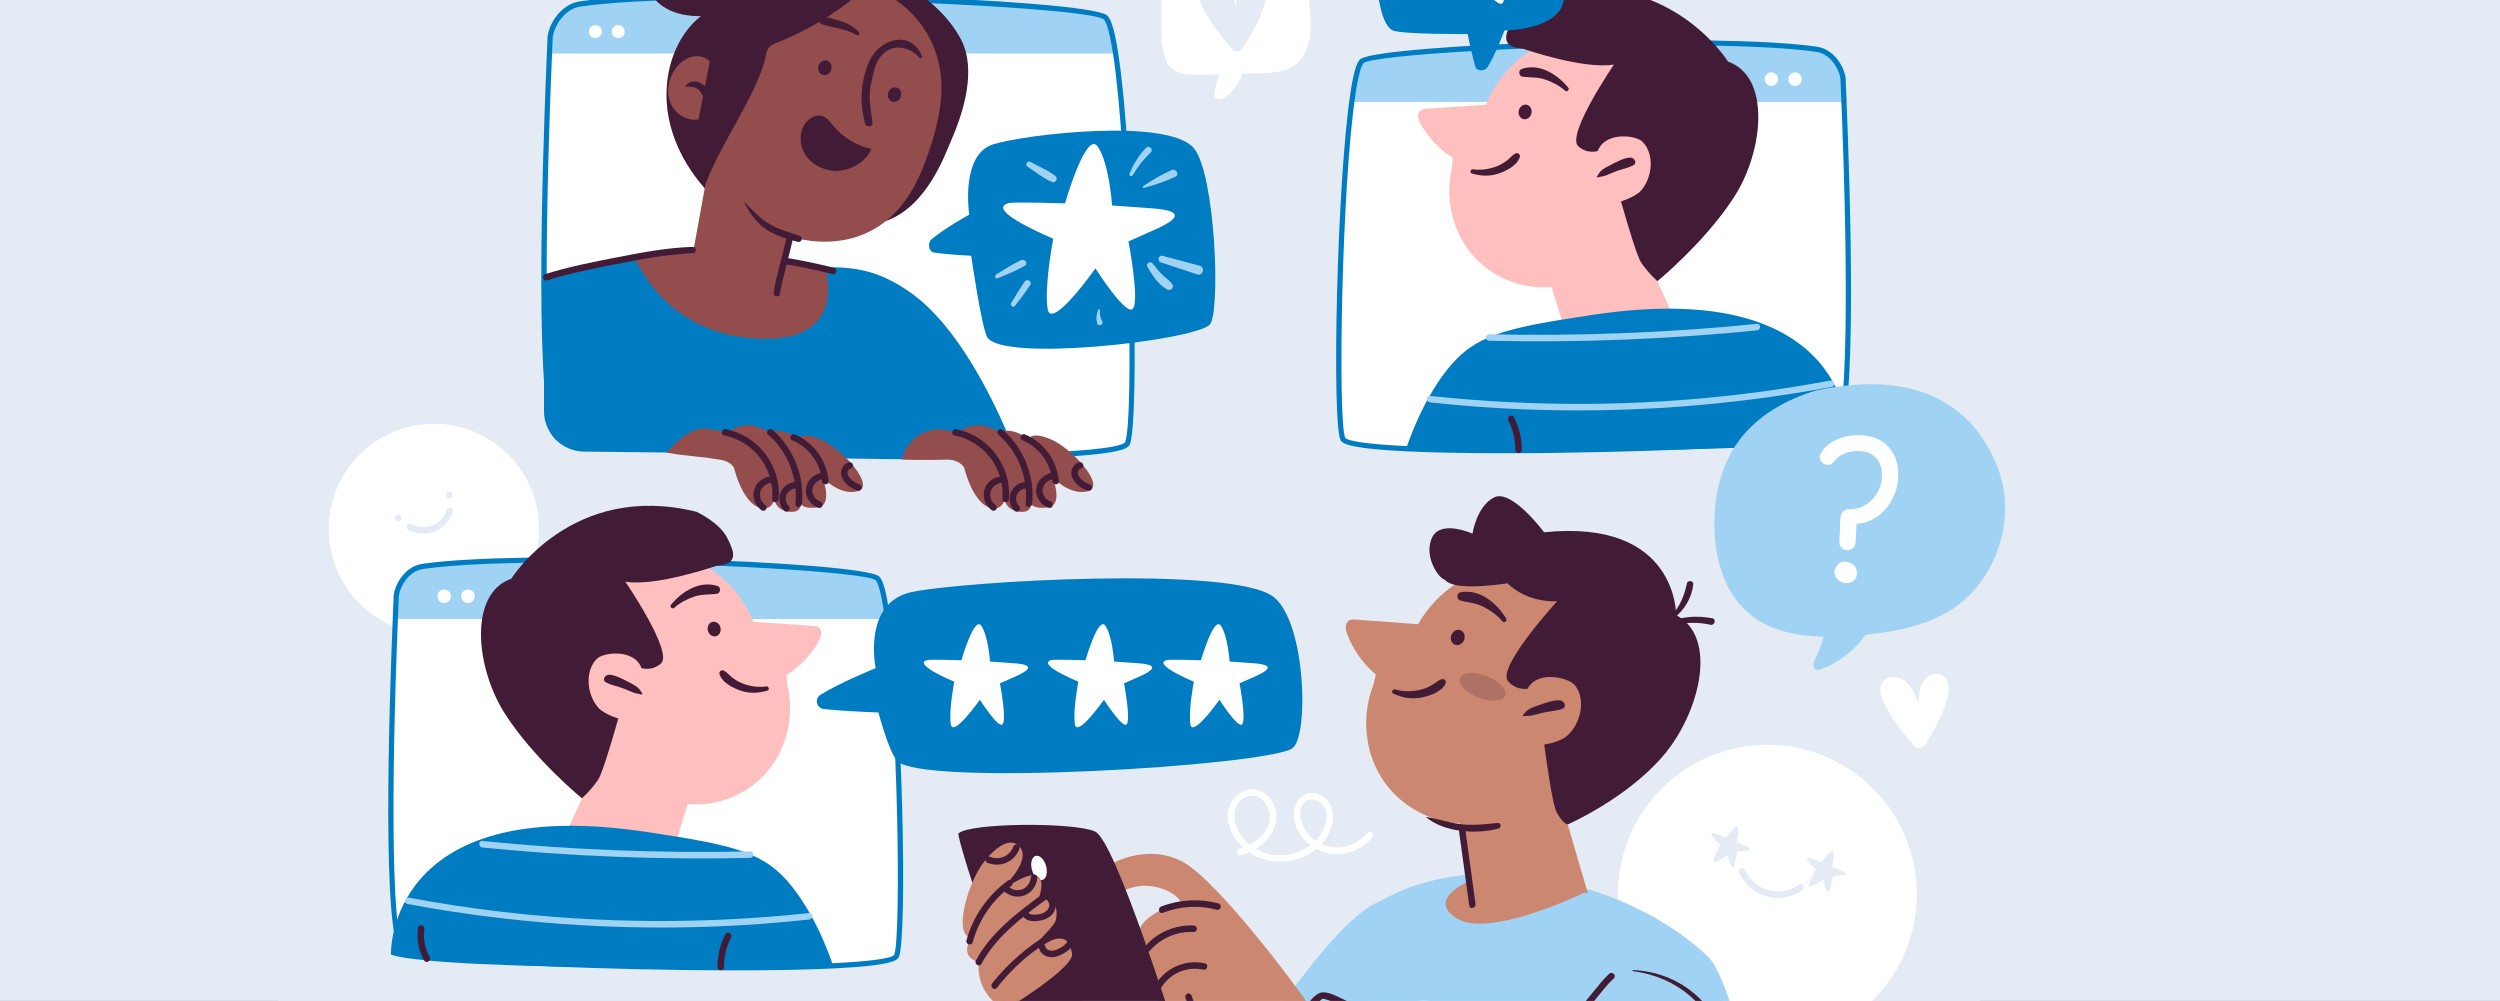 <svg width="532" height="213" viewBox="0 0 532 213" fill="none" xmlns="http://www.w3.org/2000/svg">
<rect x="0" y="0" width="532" height="213" fill="#333333" stroke="none"/>
<g clip-path="url(#clip0_5496_32563)">
<rect width="532" height="213" fill="#E4EBF4"/>
<path d="M425.464 74.632C408.382 36.388 375.391 6.721 337.47 -9.24C299.549 -25.201 257.069 -28.034 216.639 -21.134C178.612 -14.643 141.586 0.563 111.796 25.68C82.007 50.797 59.859 86.198 53.325 125.198C47.781 158.285 53.425 192.322 62.182 224.668C67.502 244.317 79.019 265.072 92.561 280.097C114.254 304.166 150.519 325.583 176.932 324.997L173.971 325.169C262.086 336.555 352.703 301.997 394.589 254.152C436.477 206.307 451.582 133.105 425.464 74.632Z" fill="#E4EBF4"/>
<path d="M398.586 212.797C411.009 200.374 411.009 180.232 398.586 167.809C386.163 155.387 366.022 155.387 353.599 167.809C341.176 180.232 341.176 200.374 353.599 212.797C366.022 225.219 386.163 225.219 398.586 212.797Z" fill="white"/>
<path d="M367.268 178.266C367.268 178.266 369.546 175.062 369.827 176.059C370.108 177.056 369.521 179.173 369.521 179.173L371.435 180.003C372.166 180.329 373.4 180.946 370.956 181.095L369.703 181.196C369.703 181.196 369.223 184.39 368.737 184.554C368.281 184.708 367.637 181.945 367.637 181.945C367.637 181.945 364.432 184.226 364.621 183.107C364.81 181.988 366.095 179.779 366.095 179.779C366.095 179.779 363.192 177.182 364.542 177.292C364.828 177.316 367.268 178.266 367.268 178.266Z" fill="#E4EBF4"/>
<path d="M387.586 183.493C387.586 183.493 389.863 180.289 390.144 181.286C390.425 182.283 389.838 184.4 389.838 184.4L391.752 185.23C392.483 185.556 393.718 186.173 391.273 186.322L390.02 186.423C390.02 186.423 389.54 189.617 389.054 189.781C388.599 189.935 387.953 187.172 387.953 187.172C387.953 187.172 384.749 189.453 384.938 188.334C385.127 187.215 386.412 185.006 386.412 185.006C386.412 185.006 383.508 182.409 384.858 182.519C385.145 182.543 387.586 183.493 387.586 183.493Z" fill="#E4EBF4"/>
<path d="M370.077 185.723C371.155 188.083 373.247 189.947 375.736 190.702C378.352 191.495 381.289 191.017 383.536 189.471C384.261 188.972 383.623 187.741 382.889 188.247C380.935 189.591 378.452 190.076 376.161 189.384C373.992 188.729 372.238 187.126 371.302 185.076C370.931 184.265 369.707 184.913 370.077 185.723Z" fill="#E4EBF4"/>
<path d="M92.334 134.959C104.697 134.959 114.719 124.937 114.719 112.574C114.719 100.211 104.697 90.189 92.334 90.189C79.971 90.189 69.949 100.211 69.949 112.574C69.949 124.937 79.971 134.959 92.334 134.959Z" fill="white"/>
<path d="M86.865 112.745C88.719 113.731 90.928 113.818 92.842 112.944C94.524 112.176 95.794 110.655 96.36 108.909C96.635 108.059 95.299 107.696 95.025 108.541C94.576 109.925 93.563 111.062 92.256 111.695C90.79 112.405 88.988 112.306 87.564 111.549C86.777 111.132 86.077 112.326 86.865 112.745Z" fill="#E4EBF4"/>
<path d="M84.684 110.945C84.709 110.945 84.733 110.945 84.757 110.945C84.852 110.949 84.941 110.929 85.023 110.885C85.109 110.857 85.183 110.809 85.246 110.742C85.314 110.679 85.362 110.605 85.389 110.519C85.433 110.437 85.453 110.348 85.45 110.252C85.442 110.191 85.433 110.129 85.424 110.068C85.391 109.951 85.332 109.849 85.246 109.763C85.2 109.727 85.153 109.691 85.106 109.655C84.999 109.592 84.882 109.561 84.757 109.56C84.734 109.56 84.71 109.56 84.686 109.56C84.591 109.556 84.501 109.576 84.418 109.62C84.332 109.648 84.258 109.696 84.195 109.763C84.127 109.826 84.081 109.9 84.052 109.986C84.01 110.068 83.99 110.157 83.993 110.253C84.001 110.314 84.008 110.376 84.017 110.437C84.05 110.554 84.109 110.656 84.195 110.743C84.243 110.779 84.288 110.815 84.335 110.851C84.444 110.913 84.559 110.944 84.684 110.945Z" fill="#E4EBF4"/>
<path d="M95.579 106.038C96.47 106.038 96.471 104.654 95.579 104.654C94.688 104.654 94.686 106.038 95.579 106.038Z" fill="#E4EBF4"/>
<path d="M382.263 61.628C391.859 52.033 391.859 36.475 382.263 26.88C372.668 17.285 357.11 17.285 347.515 26.88C337.919 36.475 337.919 52.033 347.515 61.628C357.11 71.224 372.668 71.224 382.263 61.628Z" fill="white"/>
<path d="M370.219 44.516C369.585 42.594 368.175 40.944 366.312 40.119C364.245 39.204 361.865 39.323 359.879 40.39C359.094 40.812 359.792 42.008 360.578 41.585C362.149 40.74 364.107 40.624 365.741 41.371C367.221 42.047 368.376 43.339 368.885 44.883C369.161 45.726 370.499 45.365 370.219 44.516Z" fill="#E4EBF4"/>
<path d="M360.351 36.959C360.369 36.978 360.388 36.997 360.406 37.016C360.469 37.083 360.543 37.131 360.629 37.159C360.712 37.202 360.8 37.222 360.896 37.219C360.991 37.223 361.08 37.203 361.163 37.159C361.249 37.131 361.323 37.083 361.386 37.016C361.422 36.969 361.458 36.923 361.494 36.876C361.557 36.768 361.588 36.652 361.588 36.527C361.58 36.466 361.571 36.404 361.563 36.343C361.53 36.226 361.471 36.124 361.385 36.038C361.367 36.019 361.348 36 361.33 35.981C361.267 35.914 361.193 35.866 361.107 35.838C361.025 35.795 360.936 35.775 360.84 35.778C360.745 35.774 360.656 35.794 360.573 35.838C360.487 35.866 360.413 35.914 360.35 35.981C360.314 36.028 360.278 36.074 360.242 36.121C360.179 36.229 360.148 36.345 360.148 36.47C360.156 36.531 360.164 36.593 360.173 36.654C360.206 36.771 360.266 36.873 360.351 36.959Z" fill="#E4EBF4"/>
<path d="M373.056 41.942C373.947 41.942 373.948 40.558 373.056 40.558C372.165 40.558 372.163 41.942 373.056 41.942Z" fill="#E4EBF4"/>
<path d="M371.88 39.62C373.291 39.675 374.702 39.729 376.113 39.784C376.475 39.798 376.822 39.456 376.805 39.092C376.788 38.705 376.501 38.415 376.113 38.4C374.702 38.345 373.291 38.291 371.88 38.236C371.518 38.222 371.172 38.564 371.188 38.928C371.205 39.315 371.492 39.605 371.88 39.62Z" fill="#E4EBF4"/>
<path d="M361.159 32.755C361.603 33.83 362.112 34.874 362.704 35.876C362.888 36.188 363.336 36.328 363.651 36.124C363.965 35.922 364.097 35.511 363.899 35.177C363.623 34.711 363.363 34.235 363.12 33.751C363.001 33.513 362.886 33.273 362.775 33.031C362.722 32.914 362.669 32.797 362.617 32.679C362.588 32.612 362.557 32.545 362.53 32.477C362.595 32.643 362.505 32.418 362.493 32.388C362.421 32.214 362.344 32.073 362.175 31.974C362.027 31.887 361.808 31.85 361.642 31.904C361.322 32.007 361.011 32.396 361.159 32.755Z" fill="#E4EBF4"/>
<path d="M81.566 245.134C79.877 244.947 79.342 242.753 80.781 241.844C85.103 239.113 93.523 235.695 93.523 235.695C93.278 234.466 90.889 220.625 101.655 218.167C112.421 215.709 144.492 212.48 153.499 220.007C160.909 226.2 161.542 252.366 157.629 254.891C151.453 258.877 103.4 263.23 98.396 257.012C96.429 254.568 94.183 245.94 94.183 245.94C94.183 245.94 86.366 245.666 81.566 245.134Z" fill="white"/>
<path d="M247.152 -1.271C247.386 -5.616 249.861 -8.965 255.448 -9.726C255.448 -9.726 261.875 -10.361 265.759 -10.466C269.643 -10.571 273.892 -9.6 276.269 -6.527C278.087 -4.177 278.475 -1.054 278.727 1.906C278.914 4.106 279.059 6.341 278.624 8.506C278.188 10.671 277.101 12.788 275.272 14.025C273.246 15.394 270.652 15.506 268.207 15.571C266.89 15.606 265.573 15.641 264.256 15.677C263.932 18.071 260.047 22.441 258.583 20.791C258.029 20.167 259.1 17 259.512 15.803C258.18 15.839 256.849 15.874 255.517 15.91C253.187 15.972 250.558 15.918 248.952 14.228C247.836 13.054 247.453 10.403 247.167 8.809L247.152 -1.271Z" fill="white"/>
<path d="M269.558 -2.078C269.449 -3.547 268.494 -5.067 266.636 -4.878C265.783 -4.791 265.003 -4.334 264.455 -3.675C263.276 -2.257 263.159 -0.367 263.073 1.423C262.652 0.231 262.223 -0.977 261.511 -2.021C260.62 -3.329 259.214 -4.381 257.546 -4.253C256.776 -4.194 256.035 -3.842 255.555 -3.237C254.493 -1.899 255.101 -0.155 255.79 1.279C257.348 4.523 259.807 7.712 262.241 10.517C262.815 11.179 263.865 11.114 264.35 10.383C266.167 7.644 268.218 3.958 269.108 0.842C269.378 -0.11 269.631 -1.09 269.558 -2.078Z" fill="#E4EBF4"/>
<path d="M414.7 146.226C414.591 144.757 413.636 143.237 411.778 143.426C410.925 143.513 410.145 143.97 409.597 144.629C408.418 146.047 408.301 147.937 408.214 149.727C407.793 148.535 407.364 147.327 406.652 146.283C405.761 144.975 404.355 143.923 402.687 144.051C401.917 144.11 401.176 144.462 400.696 145.067C399.634 146.405 400.242 148.149 400.931 149.583C402.489 152.828 404.948 156.015 407.382 158.821C407.956 159.483 409.006 159.418 409.491 158.687C411.308 155.948 413.359 152.262 414.249 149.146C414.52 148.193 414.774 147.213 414.7 146.226Z" fill="white"/>
<path d="M239.906 94.38C237.468 99.707 124.164 96.471 118.711 93.193C113.857 90.272 116.326 25.498 116.925 11.398C116.999 9.664 117.041 8.698 117.041 8.698C116.904 6.04 119.405 1.417 123.524 0.828C147.753 -2.671 231.008 0.418 235.189 3.675C236.009 4.316 236.755 7.121 237.406 11.397C240.704 32.642 241.944 89.946 239.906 94.38Z" fill="white"/>
<path d="M237.406 11.398H116.926C117 9.664 117.042 8.698 117.042 8.698C116.905 6.04 119.406 1.417 123.525 0.828C147.754 -2.671 231.009 0.418 235.19 3.675C236.009 4.316 236.755 7.121 237.406 11.398Z" fill="#A0D2F4"/>
<path d="M115.762 59.25C116.381 58.53 137.606 50.943 155.365 55.208C173.793 59.634 180.481 52.791 193.939 62.391C207.397 71.992 216.31 97.102 216.31 97.102L140.128 96.275L124.288 96.103C119.565 96.052 115.763 92.208 115.763 87.485L115.762 59.25Z" fill="#007CC3"/>
<path d="M132.947 6.727C132.947 7.493 132.326 8.115 131.559 8.115C130.793 8.115 130.172 7.494 130.172 6.727C130.172 5.961 130.793 5.339 131.559 5.339C132.326 5.34 132.947 5.961 132.947 6.727Z" fill="white"/>
<path d="M126.689 8.115C127.455 8.115 128.077 7.494 128.077 6.727C128.077 5.961 127.455 5.339 126.689 5.339C125.922 5.339 125.301 5.961 125.301 6.727C125.301 7.494 125.922 8.115 126.689 8.115Z" fill="white"/>
<path d="M200.353 97.764C192.211 97.764 183.64 97.651 175.493 97.464C149.273 96.864 121.252 95.367 118.425 93.668C113.542 90.73 115.362 35.139 116.371 11.375L116.487 8.674C116.336 5.781 119.034 0.911 123.444 0.28C147.899 -3.25 231.029 -0.264 235.528 3.238C236.11 3.694 236.994 5.026 237.952 11.314C241.3 32.877 242.534 89.985 240.408 94.611C240.197 95.071 239.655 95.415 238.65 95.726C233.81 97.225 218.099 97.764 200.353 97.764ZM159.091 -0.2C144.522 -0.2 131.394 0.25 123.602 1.375C119.671 1.937 117.477 6.417 117.594 8.668L117.478 11.42C115.822 50.435 115.649 90.703 118.997 92.717C124.056 95.758 223.08 98.667 237.888 94.79C239.201 94.446 239.392 94.166 239.404 94.146C241.43 89.731 240.082 32.237 236.859 11.481C235.954 5.54 235.151 4.347 234.848 4.11C232.264 2.1 192.007 -0.2 159.091 -0.2Z" fill="#007CC3"/>
<path d="M174.755 93.545C170.39 91.657 169.909 93.427 169.909 93.427C165.889 90.595 163.782 92.011 163.782 92.011C158.473 88.589 154.996 92.011 154.996 92.011L150.332 91.185C146.573 91.053 143.828 94.209 141.793 96.292C145.841 97.101 148.533 97.022 152.609 97.741C155.558 97.977 156.204 99.585 156.204 99.585C156.204 99.585 158.21 108.157 162.602 108.174C163.899 108.179 164.513 107.274 164.812 106.184C164.958 107.22 165.523 108.281 167.105 108.715C170.62 109.678 170.427 107.102 170.427 107.102C170.427 107.102 170.57 108.405 173.985 107.979C177.4 107.554 174.989 101.567 174.989 101.567C174.989 101.567 178.646 105.578 182.54 104.517C186.435 103.456 179.12 95.433 174.755 93.545Z" fill="#944D4D"/>
<path d="M204.566 8.515C202.03 3.544 194.902 -4.341 185.904 -3.998C185.621 -3.987 185.357 -3.925 185.102 -3.847C184.185 -5.848 177.457 -6.841 175.009 -6.723C171.33 -6.545 165.49 -5.919 162.05 -4.603C156.586 -2.511 152.937 0.165 148.5 3.979C141.311 10.158 137.482 25.769 149.961 40.08L188.542 47.018C197.224 43.945 201.026 33.077 202.435 29.841C205.22 23.448 207.735 14.725 204.566 8.515ZM183.279 -3.305C183.016 -3.294 182.751 -3.339 182.475 -3.483C182.019 -3.722 182.561 -3.506 183.279 -3.305Z" fill="#421B36"/>
<path d="M165.078 -0.286C179.046 -9.76 198.504 -0.649 200.221 16.141C200.764 21.451 199.522 27.772 196.408 35.674C187.722 57.721 167.732 50.197 167.732 50.197L165.027 68.093L146.613 58.501L151.332 32.543C151.332 32.543 154.86 15.048 160.126 5.084C161.296 2.867 163.033 1.102 165.078 -0.286Z" fill="#944D4D"/>
<path d="M191.704 20.6C191.418 21.42 190.587 21.876 189.848 21.619C189.109 21.362 188.741 20.488 189.027 19.668C189.313 18.848 190.143 18.392 190.883 18.649C191.622 18.906 191.99 19.779 191.704 20.6Z" fill="#421B36"/>
<path d="M176.864 14.891C176.578 15.711 175.747 16.167 175.008 15.91C174.269 15.653 173.901 14.779 174.187 13.959C174.473 13.139 175.303 12.683 176.043 12.94C176.782 13.197 177.15 14.071 176.864 14.891Z" fill="#421B36"/>
<path d="M158.353 43.165C159.49 45.068 160.639 46.997 162.423 48.373C164.511 49.983 167.273 50.845 169.792 51.468C170.641 51.678 170.971 50.442 170.151 50.167C167.749 49.359 165.273 48.734 163.143 47.305C161.406 46.14 159.965 44.518 158.452 43.09C158.401 43.042 158.316 43.103 158.353 43.165Z" fill="#421B36"/>
<path d="M151.052 13.051C150.014 11.987 148.328 11.715 146.91 12.161C145.492 12.606 144.332 13.676 143.521 14.921C142.172 16.991 141.719 19.721 142.697 21.99C143.674 24.26 146.218 25.861 148.648 25.412" fill="#944D4D"/>
<path d="M146.042 18.5C146.585 18.349 147.625 18.531 148.118 18.74C148.814 19.035 149.113 19.576 149.44 20.214C149.819 20.955 150.872 20.417 150.721 19.674C150.517 18.667 149.632 17.818 148.685 17.489C148.2 17.321 147.643 17.264 147.139 17.385C146.528 17.532 146.334 17.873 145.917 18.283C145.823 18.374 145.917 18.534 146.042 18.5Z" fill="#421B36"/>
<path d="M196.193 11.904C193.691 6.121 186.983 8.338 184.94 13.135C183.122 17.404 182.873 21.87 184.094 26.344C184.324 27.187 185.793 27.054 185.675 26.13C185.284 23.075 184.659 20.405 185.444 17.407C185.855 15.837 186.039 14.241 186.881 12.8C188.98 9.21 193.048 9.412 195.688 12.293C195.955 12.585 196.328 12.215 196.193 11.904Z" fill="#421B36"/>
<path d="M150.045 39.618C152.222 32.314 161.491 19.55 162.91 12.062C163.044 11.355 163.2 10.614 163.673 10.072C164.116 9.564 164.773 9.307 165.399 9.058C172.7 6.154 179.454 1.883 185.209 -3.467C181.073 -4.143 176.838 -4.442 172.692 -3.83C168.546 -3.218 164.477 -1.654 161.295 1.075C156.001 5.615 153.776 12.686 151.793 19.373C149.1 28.454 150.943 28.852 149.886 35.462C149.707 36.586 150.503 38.074 150.045 39.618Z" fill="#421B36"/>
<path d="M177.436 26.887C176.695 26.002 175.974 24.964 174.86 24.662C173.68 24.342 172.415 24.993 171.621 25.922C170.042 27.77 169.989 30.654 171.24 32.738C172.492 34.821 174.86 36.098 177.278 36.34C180.409 36.654 184.337 34.629 185.414 31.672C182.322 31.024 179.464 29.309 177.436 26.887Z" fill="#421B36"/>
<path d="M182.73 6.77C181.521 5.525 180.02 4.825 178.374 4.325C177.347 4.013 175.877 3.48 174.808 3.845C174.176 4.06 174.18 4.909 174.808 5.127C177.267 5.977 179.929 6.014 182.214 7.439C182.63 7.698 183.063 7.113 182.73 6.77Z" fill="#421B36"/>
<path d="M167.14 -12.204C166.064 -14.983 163.921 -17.262 161.421 -18.884C158.939 -20.495 156.011 -21.521 153.056 -21.399C150.1 -21.277 147.137 -19.912 145.424 -17.498C143.712 -15.085 143.457 -11.615 145.106 -9.159C143.137 -10.739 139.897 -9.963 138.5 -7.861C137.103 -5.758 137.426 -2.807 138.886 -0.747C140.346 1.313 142.751 2.553 145.22 3.076C147.69 3.599 150.247 3.476 152.764 3.277L166.528 -3.608C168.12 -6.127 168.216 -9.426 167.14 -12.204Z" fill="#421B36"/>
<path d="M175.526 56.83C175.526 56.83 181.148 73.106 160.968 72.05C140.788 70.995 134.746 54.076 134.746 54.076C134.746 54.076 157.757 52.759 175.526 56.83Z" fill="#944D4D"/>
<path d="M177.491 56.996C174.167 56.15 170.81 55.443 167.427 54.878C166.556 54.732 166.181 56.066 167.059 56.213C170.442 56.778 173.799 57.485 177.123 58.331C177.987 58.55 178.355 57.216 177.491 56.996Z" fill="#421B36"/>
<path d="M167.357 50.633C166.509 54.502 165.287 58.297 164.625 62.207C164.478 63.078 165.811 63.453 165.96 62.575C166.622 58.666 167.844 54.871 168.692 51.001C168.882 50.133 167.548 49.762 167.357 50.633Z" fill="#421B36"/>
<path d="M116.424 59.662C121.219 58.15 126.21 57.158 131.139 56.196C136.475 55.155 141.942 54.072 147.392 53.926C148.281 53.902 148.285 52.518 147.392 52.542C141.945 52.688 136.473 53.758 131.138 54.79C126.087 55.767 120.969 56.778 116.056 58.327C115.209 58.594 115.571 59.931 116.424 59.662Z" fill="#421B36"/>
<path d="M154.128 92.666C160.468 93.941 164.836 99.743 164.324 106.192C164.253 107.08 165.639 107.076 165.709 106.192C166.267 99.172 161.396 92.719 154.496 91.331C153.626 91.156 153.254 92.49 154.128 92.666Z" fill="#421B36"/>
<path d="M163.429 92.457C167.629 96.107 169.82 101.662 169.26 107.197C169.17 108.083 170.555 108.076 170.644 107.197C171.237 101.338 168.851 95.34 164.408 91.479C163.739 90.896 162.755 91.871 163.429 92.457Z" fill="#421B36"/>
<path d="M168.691 93.754C172.149 95.18 174.655 98.677 174.936 102.398C175.003 103.281 176.388 103.288 176.32 102.398C175.989 98.001 173.128 94.097 169.059 92.419C168.711 92.275 168.302 92.575 168.208 92.903C168.093 93.298 168.347 93.612 168.691 93.754Z" fill="#421B36"/>
<path d="M164.058 101.374C162.419 101.509 160.943 102.631 160.481 104.233C160.01 105.866 160.724 107.635 162.086 108.599C162.391 108.815 162.856 108.654 163.033 108.351C163.236 108.004 163.091 107.621 162.785 107.404C161.915 106.788 161.532 105.586 161.816 104.601C161.96 104.102 162.268 103.67 162.685 103.327C163.061 103.018 163.603 102.796 164.058 102.759C164.431 102.728 164.75 102.463 164.75 102.067C164.75 101.715 164.433 101.343 164.058 101.374Z" fill="#421B36"/>
<path d="M169.561 102.554C168.154 102.51 166.73 103.359 166.159 104.658C165.564 106.012 165.848 107.625 166.879 108.691C167.139 108.96 167.597 108.952 167.858 108.691C168.127 108.422 168.119 107.982 167.858 107.712C167.671 107.518 167.598 107.418 167.461 107.15C167.452 107.132 167.373 106.953 167.412 107.051C167.389 106.995 167.37 106.938 167.351 106.88C167.31 106.753 167.281 106.624 167.253 106.493C167.249 106.469 167.245 106.445 167.241 106.421C167.247 106.473 167.248 106.475 167.242 106.425C167.236 106.365 167.231 106.305 167.229 106.244C167.224 106.111 167.228 105.979 167.239 105.846C167.244 105.797 167.243 105.798 167.236 105.851C167.24 105.827 167.244 105.803 167.248 105.78C167.262 105.709 167.277 105.638 167.295 105.568C167.31 105.51 167.328 105.452 167.347 105.395C167.358 105.361 167.37 105.326 167.383 105.293C167.363 105.335 167.363 105.334 167.384 105.291C167.487 105.061 167.617 104.867 167.732 104.738C167.821 104.639 167.916 104.546 168.017 104.46C168.101 104.388 168.124 104.372 168.257 104.29C168.516 104.129 168.62 104.086 168.886 104.012C168.944 103.996 169.003 103.982 169.062 103.97C169.097 103.963 169.224 103.941 169.128 103.954C169.272 103.935 169.418 103.934 169.562 103.939C169.936 103.951 170.254 103.612 170.254 103.247C170.254 102.861 169.937 102.566 169.561 102.554Z" fill="#421B36"/>
<path d="M175.058 100.62C173.24 100.777 171.716 102.193 171.503 104.02C171.296 105.792 172.522 107.516 174.188 108.052C175.038 108.325 175.402 106.989 174.556 106.717C173.488 106.373 172.745 105.215 172.877 104.106C173.001 103.06 174.009 102.095 175.058 102.004C175.43 101.972 175.75 101.709 175.75 101.312C175.75 100.962 175.432 100.587 175.058 100.62Z" fill="#421B36"/>
<path d="M180.645 98.376C179.997 98.511 179.467 99.005 179.205 99.601C178.9 100.292 178.919 101.025 179.215 101.717C179.788 103.06 181.177 103.954 182.511 104.414C182.864 104.536 183.268 104.275 183.362 103.931C183.467 103.551 183.233 103.202 182.879 103.079C182.414 102.919 181.939 102.664 181.495 102.349C181.134 102.092 180.77 101.715 180.557 101.328C180.528 101.275 180.5 101.222 180.475 101.167C180.513 101.248 180.46 101.127 180.45 101.099C180.43 101.042 180.413 100.985 180.398 100.927C180.398 100.927 180.352 100.709 180.369 100.826C180.354 100.721 180.359 100.615 180.363 100.509C180.369 100.335 180.325 100.608 180.375 100.44C180.39 100.389 180.4 100.336 180.416 100.286C180.43 100.24 180.466 100.152 180.425 100.243C180.451 100.185 180.481 100.128 180.513 100.074C180.534 100.038 180.558 100.003 180.581 99.968C180.508 100.078 180.616 99.931 180.63 99.915C180.641 99.903 180.762 99.791 180.697 99.846C180.633 99.9 180.761 99.804 180.777 99.794C180.802 99.779 180.962 99.718 180.833 99.76C180.893 99.741 180.952 99.725 181.014 99.712C181.38 99.636 181.592 99.205 181.498 98.86C181.392 98.479 181.012 98.299 180.645 98.376Z" fill="#421B36"/>
<path d="M223.752 93.545C219.387 91.657 218.906 93.427 218.906 93.427C214.886 90.595 212.779 92.011 212.779 92.011C207.47 88.589 203.994 92.011 203.994 92.011L201.383 91.549C200.251 91.349 199.081 91.31 197.963 91.577C194.078 92.504 192.213 95.929 191.949 97.77C192.136 97.806 197.813 97.994 201.608 97.742C204.557 97.978 205.203 99.586 205.203 99.586C205.203 99.586 207.209 108.158 211.601 108.175C212.898 108.18 213.512 107.275 213.811 106.185C213.957 107.221 214.522 108.282 216.104 108.716C219.618 109.679 219.426 107.103 219.426 107.103C219.426 107.103 219.569 108.406 222.985 107.98C226.4 107.555 223.989 101.568 223.989 101.568C223.989 101.568 227.646 105.579 231.54 104.518C235.433 103.456 228.118 95.433 223.752 93.545Z" fill="#944D4D"/>
<path d="M203.128 92.666C209.468 93.941 213.836 99.743 213.324 106.192C213.253 107.08 214.639 107.076 214.709 106.192C215.267 99.172 210.396 92.719 203.496 91.331C202.626 91.156 202.254 92.49 203.128 92.666Z" fill="#421B36"/>
<path d="M212.429 92.457C216.629 96.107 218.82 101.662 218.26 107.197C218.17 108.083 219.555 108.076 219.644 107.197C220.237 101.338 217.851 95.34 213.408 91.479C212.738 90.896 211.755 91.871 212.429 92.457Z" fill="#421B36"/>
<path d="M217.687 93.754C221.145 95.18 223.651 98.677 223.932 102.398C223.999 103.281 225.383 103.288 225.316 102.398C224.985 98.001 222.124 94.097 218.055 92.419C217.707 92.275 217.298 92.575 217.203 92.903C217.09 93.298 217.343 93.612 217.687 93.754Z" fill="#421B36"/>
<path d="M213.058 101.374C211.419 101.509 209.943 102.631 209.481 104.233C209.009 105.866 209.723 107.635 211.086 108.599C211.391 108.815 211.856 108.654 212.033 108.351C212.236 108.004 212.091 107.621 211.785 107.404C210.915 106.788 210.532 105.586 210.816 104.601C210.96 104.102 211.268 103.67 211.685 103.327C212.061 103.018 212.603 102.796 213.058 102.759C213.431 102.728 213.75 102.463 213.75 102.067C213.75 101.715 213.433 101.343 213.058 101.374Z" fill="#421B36"/>
<path d="M218.561 102.554C217.154 102.51 215.73 103.359 215.159 104.658C214.564 106.012 214.848 107.625 215.879 108.691C216.139 108.96 216.597 108.952 216.858 108.691C217.127 108.422 217.119 107.982 216.858 107.712C216.67 107.518 216.598 107.418 216.461 107.15C216.452 107.132 216.373 106.953 216.412 107.051C216.389 106.995 216.37 106.938 216.351 106.88C216.31 106.753 216.28 106.624 216.253 106.493C216.249 106.469 216.245 106.445 216.241 106.421C216.247 106.473 216.248 106.475 216.242 106.425C216.236 106.365 216.231 106.305 216.229 106.244C216.224 106.111 216.228 105.979 216.239 105.846C216.244 105.797 216.243 105.798 216.236 105.851C216.24 105.827 216.244 105.803 216.248 105.78C216.262 105.709 216.276 105.638 216.295 105.568C216.31 105.51 216.328 105.452 216.347 105.395C216.358 105.361 216.37 105.326 216.383 105.293C216.363 105.335 216.363 105.334 216.383 105.291C216.486 105.061 216.616 104.867 216.731 104.738C216.82 104.639 216.915 104.546 217.016 104.46C217.1 104.388 217.123 104.372 217.256 104.29C217.515 104.129 217.619 104.086 217.885 104.012C217.943 103.996 218.002 103.982 218.061 103.97C218.096 103.963 218.223 103.941 218.127 103.954C218.271 103.935 218.416 103.934 218.561 103.939C218.935 103.951 219.253 103.612 219.253 103.247C219.253 102.861 218.936 102.566 218.561 102.554Z" fill="#421B36"/>
<path d="M224.058 100.62C222.24 100.777 220.716 102.193 220.503 104.02C220.296 105.792 221.522 107.516 223.189 108.052C224.039 108.325 224.403 106.989 223.557 106.717C222.489 106.373 221.746 105.215 221.878 104.106C222.002 103.06 223.01 102.095 224.059 102.004C224.431 101.972 224.751 101.709 224.751 101.312C224.75 100.962 224.432 100.587 224.058 100.62Z" fill="#421B36"/>
<path d="M229.645 98.376C228.997 98.511 228.467 99.005 228.205 99.601C227.9 100.292 227.919 101.025 228.215 101.717C228.788 103.06 230.177 103.954 231.511 104.414C231.864 104.536 232.268 104.275 232.363 103.931C232.467 103.551 232.234 103.202 231.88 103.079C231.415 102.919 230.94 102.664 230.496 102.349C230.135 102.092 229.771 101.715 229.558 101.328C229.529 101.275 229.501 101.222 229.476 101.167C229.514 101.248 229.461 101.127 229.451 101.099C229.431 101.042 229.413 100.985 229.399 100.927C229.399 100.927 229.353 100.709 229.37 100.826C229.355 100.721 229.361 100.615 229.364 100.509C229.37 100.335 229.326 100.608 229.376 100.44C229.391 100.389 229.401 100.336 229.417 100.286C229.431 100.24 229.467 100.152 229.426 100.243C229.452 100.185 229.481 100.128 229.514 100.074C229.535 100.038 229.559 100.003 229.582 99.968C229.509 100.078 229.617 99.931 229.631 99.915C229.642 99.903 229.763 99.791 229.698 99.846C229.634 99.9 229.762 99.804 229.778 99.794C229.803 99.779 229.964 99.718 229.834 99.76C229.894 99.741 229.953 99.725 230.015 99.712C230.381 99.636 230.593 99.205 230.498 98.86C230.392 98.479 230.013 98.299 229.645 98.376Z" fill="#421B36"/>
<path d="M190.772 203.431C188.66 208.151 90.47 205.284 85.744 202.379C81.538 199.791 83.677 142.396 84.196 129.902C84.26 128.366 84.296 127.509 84.296 127.509C84.177 125.154 86.345 121.057 89.914 120.536C110.911 117.436 183.06 120.173 186.684 123.059C187.394 123.627 188.041 126.113 188.605 129.902C191.464 148.727 192.538 199.502 190.772 203.431Z" fill="white"/>
<path d="M188.608 131.735H84.199C84.263 129.937 84.299 128.934 84.299 128.934C84.18 126.176 86.348 121.381 89.917 120.771C110.914 117.142 183.063 120.346 186.687 123.725C187.397 124.389 188.043 127.299 188.608 131.735Z" fill="#A0D2F4"/>
<path d="M99.58 128.329C100.374 128.329 101.019 127.685 101.019 126.89C101.019 126.095 100.374 125.451 99.58 125.451C98.785 125.451 98.141 126.095 98.141 126.89C98.141 127.685 98.785 128.329 99.58 128.329Z" fill="white"/>
<path d="M94.525 128.329C95.32 128.329 95.964 127.685 95.964 126.89C95.964 126.095 95.32 125.451 94.525 125.451C93.73 125.451 93.086 126.095 93.086 126.89C93.086 127.685 93.73 128.329 94.525 128.329Z" fill="white"/>
<path d="M156.494 206.492C149.4 206.492 141.934 206.39 134.842 206.224C112.159 205.691 87.911 204.361 85.454 202.851C81.192 200.229 82.767 150.946 83.643 129.879L83.743 127.487C83.611 124.906 85.973 120.553 89.834 119.989C111.035 116.856 183.123 119.516 187.029 122.626C187.542 123.037 188.319 124.228 189.153 129.82C192.055 148.931 193.122 199.555 191.278 203.658C191.083 204.093 190.582 204.414 189.654 204.701C185.389 206.018 171.813 206.492 156.494 206.492ZM120.814 119.687C108.163 119.687 96.76 120.086 89.996 121.085C86.629 121.577 84.75 125.507 84.85 127.483L84.75 129.926C83.025 171.446 83.541 200.373 86.035 201.908C88.127 203.194 111.831 204.672 138.876 205.204C172.822 205.87 189.309 204.634 190.271 203.2C191.841 199.658 191.063 149.763 188.059 129.987C187.255 124.596 186.539 123.654 186.339 123.493C184.106 121.714 149.306 119.687 120.814 119.687Z" fill="#007CC3"/>
<path d="M126.337 164.351L120.424 128.169L135.325 116.744C155.167 116.529 160.276 132.33 160.276 132.33C164.478 132.612 168.681 132.895 172.883 133.177C173.395 133.211 173.949 133.263 174.334 133.616C175.074 134.295 174.704 135.533 174.219 136.408C172.578 139.361 170.195 141.87 167.36 143.629L167.563 145.834C169.084 152.19 167.46 159.213 163.333 164.127C159.206 169.041 152.683 171.719 146.343 171.101L141.748 186.083L118.633 181.396L126.337 164.351Z" fill="#FFBFBF"/>
<path d="M152.465 120.401C152.465 120.401 139.497 124.914 133.06 123.77C133.06 123.77 143.322 138.771 140.666 141.173C138.01 143.575 134.717 141.487 134.717 141.487C134.717 141.487 128.87 163.633 127.268 165.953C125.665 168.273 123.834 169.885 123.834 169.885C123.834 169.885 113.548 161.461 107.393 151.789C101.238 142.117 99.649 126.377 108.789 123.157C108.789 123.157 121.769 102.353 148.225 108.91C148.225 108.91 153.012 111.107 154.732 114.424C156.452 117.744 157.061 120.025 152.465 120.401Z" fill="#421B36"/>
<path d="M125.305 145.858C125.072 143.8 125.57 141.553 127.081 140.137C128.592 138.721 135.59 137.955 136.704 142.799L133.714 153.374C131.963 153.239 128.505 151.942 127.344 150.625C126.183 149.309 125.503 147.603 125.305 145.858Z" fill="#FFBFBF"/>
<path d="M153.32 133.557C153.514 134.401 153.07 135.224 152.327 135.395C151.585 135.566 150.825 135.02 150.631 134.175C150.437 133.331 150.881 132.508 151.624 132.337C152.366 132.167 153.125 132.713 153.32 133.557Z" fill="#421B36"/>
<path d="M142.786 128.701C145.078 125.9 148.874 123.454 152.68 124.7C153.511 124.972 153.339 126.281 152.49 126.378C150.846 126.567 149.327 126.411 147.723 126.963C146.228 127.478 144.624 128.276 143.479 129.357C143.084 129.73 142.441 129.122 142.786 128.701Z" fill="#421B36"/>
<path d="M136.508 147.791C135.989 147.607 135.388 147.62 134.849 147.408C134.173 147.142 133.506 146.842 132.831 146.571C131.574 146.067 130.098 145.837 128.922 145.194C128.033 144.708 128.786 143.579 129.552 143.577C130.894 143.574 132.598 144.548 133.761 145.136C134.402 145.46 135.088 145.809 135.655 146.253C136.15 146.641 136.322 147.105 136.67 147.567C136.756 147.682 136.644 147.839 136.508 147.791Z" fill="#421B36"/>
<path d="M163.321 146.961C161.336 147.539 159.475 147.624 157.491 146.93C155.859 146.359 153.576 145.178 153.088 143.396C152.959 142.925 153.567 142.473 153.988 142.68C154.685 143.022 155.12 143.605 155.719 144.093C156.371 144.624 157.094 145.054 157.871 145.375C159.465 146.033 161.353 146.328 163.064 146.067C163.569 145.99 163.842 146.809 163.321 146.961Z" fill="#421B36"/>
<path d="M83.193 203.136C83.193 203.136 82.034 168.733 137.413 177.014C156.589 179.882 162.753 181.33 168.62 188.77C174.486 196.211 177.42 205.939 177.42 205.939C177.42 205.939 93.669 206.862 83.193 203.136Z" fill="#007CC3"/>
<path d="M88.963 197.396C88.618 199.805 89.047 202.242 90.254 204.364C90.695 205.138 91.891 204.441 91.449 203.665C90.441 201.894 90.007 199.788 90.297 197.764C90.35 197.394 90.206 197.02 89.814 196.913C89.489 196.824 89.016 197.024 88.963 197.396Z" fill="#421B36"/>
<path d="M154.361 198.817C153.25 200.974 152.668 203.367 152.688 205.795C152.695 206.685 154.08 206.688 154.072 205.795C154.054 203.614 154.556 201.456 155.556 199.515C155.964 198.725 154.77 198.024 154.361 198.817Z" fill="#421B36"/>
<path d="M86.679 192.365C108.558 196.447 130.879 198.066 153.117 197.118C159.49 196.846 165.852 196.36 172.194 195.676C173.07 195.582 173.08 194.196 172.194 194.292C150.217 196.662 127.991 196.559 106.04 193.942C99.678 193.184 93.345 192.205 87.047 191.03C86.176 190.867 85.803 192.201 86.679 192.365Z" fill="#A0D2F4"/>
<path d="M102.643 180.348C121.577 182.243 140.614 182.983 159.639 182.565C160.529 182.545 160.532 181.161 159.639 181.181C140.615 181.599 121.578 180.859 102.643 178.964C101.757 178.875 101.763 180.26 102.643 180.348Z" fill="#A0D2F4"/>
<path d="M285.751 93.387C287.863 98.107 386.053 95.24 390.779 92.335C394.985 89.747 392.846 32.352 392.327 19.858C392.263 18.322 392.227 17.465 392.227 17.465C392.346 15.11 390.178 11.013 386.609 10.492C365.612 7.392 293.463 10.129 289.839 13.015C289.129 13.583 288.482 16.069 287.918 19.858C285.059 38.683 283.985 89.458 285.751 93.387Z" fill="white"/>
<path d="M287.915 21.691H392.324C392.26 19.893 392.224 18.89 392.224 18.89C392.343 16.132 390.175 11.337 386.606 10.727C365.609 7.098 293.46 10.302 289.836 13.681C289.126 14.345 288.48 17.255 287.915 21.691Z" fill="#A0D2F4"/>
<path d="M376.944 18.285C376.149 18.285 375.505 17.641 375.505 16.846C375.505 16.052 376.149 15.407 376.944 15.407C377.739 15.407 378.383 16.052 378.383 16.846C378.383 17.641 377.739 18.285 376.944 18.285Z" fill="white"/>
<path d="M381.998 18.285C381.204 18.285 380.56 17.641 380.56 16.846C380.56 16.052 381.204 15.407 381.998 15.407C382.793 15.407 383.438 16.052 383.438 16.846C383.438 17.641 382.793 18.285 381.998 18.285Z" fill="white"/>
<path d="M320.029 96.448C327.123 96.448 334.589 96.346 341.681 96.18C364.364 95.647 388.612 94.317 391.069 92.807C395.331 90.185 393.756 40.902 392.88 19.835L392.78 17.443C392.912 14.862 390.55 10.509 386.689 9.945C365.488 6.812 293.4 9.472 289.494 12.582C288.981 12.993 288.204 14.184 287.37 19.776C284.468 38.887 283.401 89.511 285.245 93.614C285.44 94.049 285.941 94.37 286.869 94.657C291.134 95.974 304.71 96.448 320.029 96.448ZM355.709 9.643C368.36 9.643 379.763 10.042 386.527 11.041C389.894 11.533 391.773 15.463 391.673 17.439L391.773 19.882C393.498 61.402 392.982 90.329 390.488 91.864C388.396 93.15 364.692 94.628 337.647 95.16C303.701 95.826 287.214 94.59 286.252 93.156C284.682 89.614 285.46 39.719 288.464 19.943C289.268 14.552 289.984 13.61 290.184 13.449C292.417 11.67 327.217 9.643 355.709 9.643Z" fill="#007CC3"/>
<path d="M350.187 54.307L356.1 18.125L341.199 6.7C321.357 6.485 316.248 22.286 316.248 22.286C312.046 22.568 307.843 22.851 303.641 23.133C303.129 23.167 302.575 23.219 302.19 23.572C301.45 24.251 301.82 25.489 302.305 26.364C303.946 29.317 306.329 31.826 309.164 33.585L308.961 35.79C307.44 42.146 309.064 49.169 313.191 54.083C317.318 58.997 323.841 61.675 330.181 61.057L334.776 76.039L357.891 71.352L350.187 54.307Z" fill="#FFBFBF"/>
<path d="M324.058 10.357C324.058 10.357 337.026 14.87 343.463 13.726C343.463 13.726 333.201 28.727 335.857 31.129C338.513 33.531 341.806 31.443 341.806 31.443C341.806 31.443 347.653 53.589 349.255 55.909C350.858 58.229 352.689 59.841 352.689 59.841C352.689 59.841 362.975 51.417 369.13 41.745C375.285 32.073 376.874 16.333 367.734 13.113C367.734 13.113 354.754 -7.691 328.298 -1.134C328.298 -1.134 323.511 1.063 321.791 4.38C320.071 7.7 319.462 9.981 324.058 10.357Z" fill="#421B36"/>
<path d="M351.219 35.814C351.452 33.756 350.954 31.509 349.443 30.093C347.932 28.677 340.934 27.911 339.82 32.755L342.81 43.33C344.561 43.195 348.019 41.898 349.18 40.581C350.341 39.265 351.021 37.559 351.219 35.814Z" fill="#FFBFBF"/>
<path d="M323.203 23.513C323.009 24.357 323.453 25.18 324.196 25.351C324.938 25.522 325.698 24.976 325.892 24.131C326.086 23.287 325.642 22.464 324.899 22.293C324.157 22.123 323.398 22.669 323.203 23.513Z" fill="#421B36"/>
<path d="M333.738 18.657C331.446 15.856 327.65 13.41 323.844 14.656C323.013 14.928 323.185 16.237 324.034 16.334C325.678 16.523 327.197 16.367 328.801 16.919C330.296 17.434 331.9 18.232 333.045 19.313C333.44 19.686 334.083 19.078 333.738 18.657Z" fill="#421B36"/>
<path d="M340.015 37.747C340.534 37.563 341.135 37.576 341.674 37.364C342.35 37.098 343.017 36.798 343.692 36.527C344.949 36.023 346.425 35.793 347.601 35.15C348.49 34.664 347.738 33.535 346.972 33.533C345.63 33.53 343.926 34.504 342.763 35.092C342.122 35.416 341.435 35.765 340.868 36.209C340.373 36.597 340.201 37.061 339.853 37.523C339.767 37.638 339.879 37.795 340.015 37.747Z" fill="#421B36"/>
<path d="M313.203 36.917C315.188 37.495 317.049 37.58 319.033 36.886C320.665 36.315 322.948 35.134 323.436 33.352C323.565 32.881 322.957 32.429 322.536 32.636C321.839 32.978 321.404 33.561 320.805 34.049C320.153 34.58 319.43 35.01 318.653 35.331C317.059 35.989 315.171 36.284 313.46 36.023C312.955 35.946 312.682 36.765 313.203 36.917Z" fill="#421B36"/>
<path d="M393.33 93.092C393.33 93.092 394.489 58.689 339.11 66.97C319.934 69.838 313.77 71.286 307.903 78.726C302.037 86.167 299.103 95.895 299.103 95.895C299.103 95.895 382.854 96.818 393.33 93.092Z" fill="#007CC3"/>
<path d="M387.56 87.352C387.905 89.761 387.476 92.198 386.269 94.32C385.828 95.094 384.632 94.397 385.074 93.621C386.082 91.85 386.516 89.744 386.226 87.72C386.173 87.35 386.317 86.976 386.709 86.869C387.034 86.78 387.507 86.98 387.56 87.352Z" fill="#421B36"/>
<path d="M322.162 88.773C323.273 90.93 323.855 93.323 323.835 95.751C323.828 96.641 322.443 96.644 322.451 95.751C322.469 93.57 321.967 91.412 320.967 89.471C320.559 88.681 321.753 87.98 322.162 88.773Z" fill="#421B36"/>
<path d="M389.844 82.321C367.965 86.403 345.644 88.022 323.406 87.074C317.033 86.802 310.671 86.316 304.329 85.632C303.453 85.538 303.443 84.152 304.329 84.248C326.306 86.618 348.532 86.515 370.483 83.898C376.845 83.14 383.178 82.161 389.476 80.986C390.347 80.823 390.72 82.157 389.844 82.321Z" fill="#A0D2F4"/>
<path d="M373.881 70.304C354.947 72.199 335.91 72.939 316.885 72.521C315.995 72.501 315.992 71.117 316.885 71.137C335.909 71.555 354.946 70.815 373.881 68.92C374.767 68.831 374.761 70.216 373.881 70.304Z" fill="#A0D2F4"/>
<path d="M313.979 14.234C314.262 15.159 315.973 15.211 316.544 14.303C318.26 11.573 320.155 6.47 320.155 6.47C321.109 6.469 331.822 6.246 332.794 -0.063C333.766 -6.372 335.135 -23.883 328.668 -28.08C323.347 -31.534 296.301 -28.587 294.708 -26.11C292.194 -22.2 291.3 4.391 296.439 6.494C298.46 7.321 312.317 7.256 312.317 7.256C312.317 7.256 313.176 11.604 313.979 14.234Z" fill="#007CC3"/>
<path d="M317.392 -15.8C317.392 -15.8 314.222 -26.828 312.482 -24.354C310.742 -21.881 310.31 -15.482 310.31 -15.482L304.235 -15.049C301.907 -14.858 297.317 -13.985 303.907 -11.209L307.399 -9.41C307.399 -9.41 305.374 -1.073 306.553 -0.151C307.658 0.713 313.378 -5.601 313.378 -5.601C313.378 -5.601 319.434 3.359 319.996 0.095C320.558 -3.17 319.351 -9.4 319.351 -9.4C319.351 -9.4 329.669 -14.839 325.845 -15.841C325.033 -16.055 317.392 -15.8 317.392 -15.8Z" fill="white"/>
<path d="M305.617 1.07C305.073 0.065 309.433 -5.866 310.205 -6.894C310.191 -7.735 309.209 -11.516 308.856 -12.297L308.543 -12.454L308.687 -12.952C308.869 -13.518 308.87 -13.531 314.758 -12.62C315.377 -13.624 317.072 -16.326 317.841 -17.079L318.68 -16.223C318.013 -15.569 316.211 -12.704 315.573 -11.655L315.366 -11.312L314.97 -11.374C313.221 -11.645 311.309 -11.928 310.204 -12.075C310.756 -10.503 311.255 -7.997 311.261 -7.962C311.465 -6.881 311.454 -6.511 311.213 -6.244C310.69 -5.649 306.879 -0.05 306.73 0.758C306.73 0.758 306.75 0.641 306.673 0.497L305.617 1.07Z" fill="#007CC3"/>
<path d="M198.718 53.738C197.654 53.578 197.317 51.704 198.223 50.927C200.946 48.593 206.251 45.674 206.251 45.674C206.097 44.624 204.591 32.8 211.375 30.7C218.158 28.6 248.309 25.033 253.985 31.463C258.654 36.753 259.83 66.994 257.365 69.151C253.474 72.556 213.253 77.083 210.1 71.772C208.86 69.684 206.668 54.426 206.668 54.426C206.668 54.426 201.743 54.192 198.718 53.738Z" fill="#007CC3"/>
<path d="M226.629 43.277C226.629 43.277 231.117 27.666 233.58 31.168C236.043 34.669 236.654 43.727 236.654 43.727L245.253 44.34C248.549 44.611 254.212 45.324 244.884 49.254L240.139 51.364C240.139 51.364 242.644 64.473 240.975 65.778C239.41 67.002 233.107 57.116 233.107 57.116C233.107 57.116 223.739 70.399 222.943 65.778C222.147 61.157 224.129 50.784 224.129 50.784C224.129 50.784 209.249 44.638 214.662 43.218C215.811 42.916 226.629 43.277 226.629 43.277Z" fill="white"/>
<path d="M241.042 37.297C242.087 35.477 243.369 33.878 244.886 32.43C245.544 31.802 244.517 30.774 243.887 31.432C242.345 33.043 241.166 34.933 240.349 37.005C240.189 37.41 240.833 37.661 241.042 37.297Z" fill="#A0D2F4"/>
<path d="M243.448 39.993C245.687 39.387 248.019 38.583 250.123 37.602C251.078 37.157 250.246 35.772 249.3 36.194C247.234 37.117 245.157 38.333 243.28 39.594C243.081 39.729 243.201 40.06 243.448 39.993Z" fill="#A0D2F4"/>
<path d="M218.681 35.505C220.413 36.555 222.043 38.008 223.936 38.746C224.616 39.011 225.202 37.976 224.653 37.514C223.101 36.207 221.042 35.473 219.294 34.456C218.617 34.062 218.013 35.1 218.681 35.505Z" fill="#A0D2F4"/>
<path d="M212.287 59.221C214.223 58.41 216.222 57.648 218.042 56.586C218.855 56.112 218.143 54.977 217.319 55.349C215.443 56.195 213.697 57.352 211.955 58.433C211.561 58.678 211.819 59.417 212.287 59.221Z" fill="#A0D2F4"/>
<path d="M215.963 65.122C217.103 63.662 218.225 62.18 219.245 60.632C219.742 59.878 218.55 59.203 218.044 59.93C217.015 61.408 216.078 62.955 215.173 64.512C214.895 64.989 215.602 65.585 215.963 65.122Z" fill="#A0D2F4"/>
<path d="M233.7 65.883C233.296 66.82 233.208 67.819 233.482 68.807C233.703 69.604 234.951 69.108 234.535 68.363C234.12 67.618 233.963 66.829 234.068 65.983C234.091 65.793 233.775 65.707 233.7 65.883Z" fill="#A0D2F4"/>
<path d="M244.176 56.785C245.146 58.54 246.694 60.874 248.605 61.673C249.229 61.934 249.895 61.042 249.502 60.506C248.924 59.718 248.081 59.168 247.382 58.49C246.626 57.757 245.955 56.954 245.323 56.114C244.823 55.447 243.751 56.015 244.176 56.785Z" fill="#A0D2F4"/>
<path d="M247.032 55.838C249.63 56.683 252.214 57.567 254.814 58.406C255.989 58.785 256.52 56.881 255.325 56.554C252.693 55.835 250.05 55.161 247.416 54.447C246.514 54.202 246.153 55.552 247.032 55.838Z" fill="#A0D2F4"/>
<path d="M175.318 150.88C173.761 150.708 173.269 148.686 174.594 147.848C178.577 145.331 186.336 142.181 186.336 142.181C186.111 141.049 183.909 128.294 193.829 126.029C203.75 123.764 262.853 120.191 271.153 127.127C277.982 132.834 278.565 156.947 274.959 159.274C269.268 162.947 195.437 167.556 190.826 161.826C189.013 159.573 186.944 151.623 186.944 151.623C186.944 151.623 179.742 151.369 175.318 150.88Z" fill="#007CC3"/>
<path d="M204.58 140.5C204.58 140.5 207.307 131.015 208.803 133.142C210.299 135.269 210.671 140.773 210.671 140.773L215.896 141.146C217.899 141.31 221.339 141.744 215.672 144.132L212.789 145.414C212.789 145.414 214.311 153.379 213.297 154.172C212.346 154.916 208.517 148.909 208.517 148.909C208.517 148.909 202.825 156.98 202.341 154.172C201.858 151.364 203.062 145.062 203.062 145.062C203.062 145.062 194.021 141.328 197.31 140.465C198.007 140.281 204.58 140.5 204.58 140.5Z" fill="white"/>
<path d="M230.986 140.5C230.986 140.5 233.713 131.015 235.209 133.142C236.705 135.269 237.077 140.773 237.077 140.773L242.302 141.146C244.304 141.31 247.745 141.744 242.078 144.132L239.195 145.414C239.195 145.414 240.717 153.379 239.703 154.172C238.752 154.916 234.923 148.909 234.923 148.909C234.923 148.909 229.231 156.98 228.747 154.172C228.263 151.364 229.468 145.062 229.468 145.062C229.468 145.062 220.427 141.328 223.716 140.465C224.414 140.281 230.986 140.5 230.986 140.5Z" fill="white"/>
<path d="M255.565 140.5C255.565 140.5 258.292 131.015 259.788 133.142C261.284 135.269 261.656 140.773 261.656 140.773L266.881 141.146C268.884 141.31 272.324 141.744 266.657 144.132L263.774 145.414C263.774 145.414 265.296 153.379 264.282 154.172C263.331 154.916 259.501 148.909 259.501 148.909C259.501 148.909 253.809 156.98 253.326 154.172C252.842 151.364 254.047 145.062 254.047 145.062C254.047 145.062 245.006 141.328 248.295 140.465C248.992 140.281 255.565 140.5 255.565 140.5Z" fill="white"/>
<path d="M425.242 99.889C421.25 89.144 411.135 77.88 386.57 83.065C380.141 84.965 373.968 88.423 370.001 93.828C366.021 99.25 364.574 106.22 364.844 112.94C365.097 119.225 366.968 125.777 371.597 130.036C375.985 134.074 381.959 135.363 388.054 135.503C387.656 137.034 387.117 138.528 386.41 139.944C386.18 140.404 385.93 140.876 385.914 141.39C385.898 141.904 386.204 142.47 386.711 142.555C386.972 142.599 387.236 142.512 387.484 142.421C391.306 141.021 394.651 138.396 396.984 135.064C403.256 134.418 409.607 133.241 414.948 129.93C424.692 123.891 429.234 110.635 425.242 99.889Z" fill="#A0D2F4"/>
<path d="M388.98 98.923C388.502 98.923 388.09 98.758 387.745 98.425C387.399 98.093 387.227 97.702 387.227 97.25C387.227 97.091 387.26 96.932 387.327 96.772C387.392 96.613 387.506 96.4 387.665 96.135C388.382 95.02 389.483 94.144 390.971 93.506C392.458 92.869 394.051 92.577 395.751 92.63C397.423 92.657 398.87 93.015 400.091 93.705C401.312 94.395 402.262 95.358 402.939 96.593C403.616 97.828 403.955 99.281 403.955 100.954C403.955 102.786 403.557 104.486 402.761 106.052C401.964 107.619 400.896 108.887 399.554 109.855C398.213 110.825 396.719 111.362 395.074 111.468L394.875 115.411C394.847 115.915 394.669 116.314 394.337 116.605C394.005 116.897 393.587 117.057 393.082 117.083C392.657 117.11 392.265 116.951 391.908 116.605C391.549 116.261 391.384 115.848 391.41 115.37L391.648 110.193C391.701 109.583 391.907 109.118 392.265 108.8C392.624 108.482 393.175 108.322 393.919 108.322C395.087 108.322 396.169 107.99 397.164 107.327C398.16 106.663 398.963 105.794 399.574 104.718C400.184 103.643 400.49 102.468 400.49 101.194C400.49 100.079 400.284 99.137 399.873 98.367C399.461 97.597 398.883 97.006 398.14 96.595C397.397 96.183 396.494 95.977 395.432 95.977C394.37 95.977 393.414 96.143 392.564 96.475C391.714 96.807 391.064 97.265 390.612 97.849C390.346 98.167 390.101 98.426 389.876 98.626C389.65 98.824 389.351 98.923 388.98 98.923ZM392.644 119.513C392.963 119.513 393.314 119.593 393.699 119.752C394.084 119.912 394.422 120.17 394.715 120.529C395.008 120.888 395.153 121.385 395.153 122.022C395.153 122.527 395.034 122.932 394.795 123.237C394.555 123.542 394.263 123.761 393.919 123.894C393.573 124.027 393.241 124.093 392.923 124.093C392.259 124.093 391.668 123.867 391.15 123.416C390.632 122.965 390.374 122.42 390.374 121.783C390.399 121.2 390.612 120.675 391.011 120.21C391.41 119.746 391.953 119.513 392.644 119.513Z" fill="white"/>
<path d="M336.931 188.969C336.931 188.969 351.727 192.506 363.372 203.481C372.154 211.758 385.662 292.16 377.574 303.732C369.486 315.304 364.14 308.635 352.831 302.981C339.588 296.36 292.289 286.766 292.289 286.766C292.289 286.766 282.034 252.294 281.789 233.177C281.625 220.391 284.127 197.715 293.686 191.833C303.245 185.951 320.754 183.332 336.931 188.969Z" fill="#A0D2F4"/>
<path d="M297.549 230.011C297.549 230.011 296.903 216.509 299.037 213.963C301.534 210.983 320.076 215.206 321.4 219.056C322.724 222.906 325.526 242.723 319.15 242.241C312.774 241.759 297.549 230.011 297.549 230.011Z" fill="white"/>
<path d="M284.919 256.54C282.68 238.448 282.988 221.565 286.419 203.635C286.557 202.915 285.516 202.607 285.308 203.329C280.421 220.252 280.008 239.571 284.624 256.58C284.666 256.738 284.941 256.712 284.919 256.54Z" fill="#421B36"/>
<path d="M332.363 171.12L343.84 134.383L330.035 120.311C309.443 117.163 301.805 132.835 301.805 132.835C297.395 132.509 292.986 132.183 288.576 131.858C288.039 131.818 287.455 131.791 287.004 132.1C286.135 132.696 286.336 134.038 286.713 135.019C287.983 138.33 290.091 141.289 292.778 143.535L292.242 145.797C289.725 152.179 290.378 159.719 293.943 165.434C297.508 171.15 303.894 174.894 310.575 175.187L313.143 191.437L337.86 189.972L332.363 171.12Z" fill="#CC8770"/>
<path d="M307.332 123.308C307.816 123.469 308.262 125.916 320.802 124.13C320.802 124.13 324.495 128.19 331.354 127.949C331.354 127.949 318.477 142.029 320.884 144.917C323.291 147.805 327.022 146.12 327.022 146.12C327.022 146.12 329.836 170 331.16 172.648C332.484 175.296 333.622 175.436 333.622 175.436C333.622 175.436 346.082 170 353.905 160.854C361.727 151.708 365.699 135.582 356.673 130.888C356.673 130.888 357.045 110.349 328.579 113.266C328.579 113.266 321.653 103.931 317.922 105.856C314.191 107.782 313.349 113.558 313.349 113.558C313.349 113.558 306.73 110.549 304.805 114.28C302.879 118.013 305.888 122.827 307.332 123.308Z" fill="#421B36"/>
<path d="M336.163 152.051C336.708 149.946 336.522 147.538 335.16 145.843C333.798 144.149 326.637 142.322 324.766 147.192L326.315 158.624C328.154 158.742 331.94 157.903 333.341 156.705C334.742 155.508 335.701 153.835 336.163 152.051Z" fill="#CC8770"/>
<path d="M308.854 135.137C308.528 135.986 308.868 136.907 309.615 137.194C310.361 137.481 311.231 137.025 311.557 136.176C311.883 135.327 311.542 134.406 310.796 134.119C310.05 133.832 309.18 134.288 308.854 135.137Z" fill="#421B36"/>
<path d="M320.517 131.641C318.548 128.392 314.963 125.291 310.822 126.024C309.918 126.184 309.904 127.57 310.773 127.796C312.454 128.234 314.056 128.296 315.641 129.107C317.119 129.862 318.668 130.929 319.699 132.221C320.055 132.666 320.813 132.13 320.517 131.641Z" fill="#421B36"/>
<path d="M324.232 152.409C324.798 152.294 325.421 152.397 326.012 152.256C326.754 152.079 327.491 151.866 328.233 151.684C329.613 151.346 331.182 151.324 332.499 150.828C333.495 150.454 332.878 149.169 332.083 149.054C330.688 148.853 328.774 149.614 327.478 150.054C326.764 150.297 325.999 150.558 325.345 150.936C324.773 151.267 324.526 151.723 324.096 152.153C323.99 152.26 324.083 152.439 324.232 152.409Z" fill="#421B36"/>
<g opacity="0.2">
<path d="M320.314 148.007C319.828 149.27 317.284 149.468 314.631 148.448C311.978 147.429 310.22 145.578 310.706 144.315C311.192 143.052 313.736 142.854 316.389 143.874C319.042 144.893 320.799 146.744 320.314 148.007Z" fill="#421B36"/>
</g>
<path d="M296.484 147.595C298.462 148.489 300.384 148.851 302.549 148.422C304.329 148.069 306.876 147.178 307.646 145.398C307.85 144.927 307.285 144.368 306.816 144.521C306.041 144.774 305.503 145.316 304.808 145.735C304.052 146.19 303.237 146.531 302.382 146.75C300.629 147.2 298.622 147.227 296.882 146.704C296.369 146.549 295.965 147.361 296.484 147.595Z" fill="#421B36"/>
<path d="M356.139 131.622C358.406 129.842 360.036 127.235 360.332 124.334C360.411 123.562 359.135 123.393 358.976 124.15C358.42 126.788 357.479 129.097 355.603 131.086C355.259 131.45 355.765 131.916 356.139 131.622Z" fill="#421B36"/>
<path d="M355.275 133.24C358.183 132.458 361.043 132.274 363.989 132.956C364.9 133.167 365.278 131.733 364.373 131.564C361.197 130.972 358.041 131.148 355.046 132.408C354.552 132.617 354.721 133.389 355.275 133.24Z" fill="#421B36"/>
<path d="M313.46 187.159C313.088 187.248 303.157 191.275 310.077 195.487C316.997 199.699 336.832 190.093 336.832 190.093C336.832 190.093 323.763 184.698 313.46 187.159Z" fill="#CC8770"/>
<path d="M310.472 176.824C311.2 182.127 311.928 187.43 312.656 192.734C312.777 193.613 314.111 193.239 313.991 192.366C313.263 187.063 312.535 181.76 311.807 176.456C311.686 175.577 310.352 175.951 310.472 176.824Z" fill="#421B36"/>
<path d="M303.5 173.92C307.34 177.13 314.248 177.597 318.911 176.302C319.537 176.128 319.442 175.065 318.752 175.129C316.318 175.355 313.955 175.659 311.507 175.455C308.757 175.226 306.231 174.258 303.534 173.859C303.504 173.855 303.469 173.894 303.5 173.92Z" fill="#421B36"/>
<path d="M224.447 232.988C221.069 234.246 219.094 237.748 219.715 241.299C221.99 254.317 229.25 284.141 248.012 284.014C272.009 283.853 286.035 246.046 286.035 246.046L294.362 191.438C282.653 195.794 266.484 224.108 251.326 243.439C251.326 243.439 251.575 229.636 241.452 229.43C235.623 229.312 229.01 231.289 224.447 232.988Z" fill="#A0D2F4"/>
<path d="M235.669 184.28C235.669 184.28 243.547 179.159 251.583 183.344C259.619 187.529 279.698 214.915 279.195 215.083C278.693 215.25 273.671 228.141 273.671 228.141L270.155 223.788C270.155 223.788 268.314 228.308 263.291 225.964C258.269 223.62 253.581 213.911 253.581 213.911C253.581 213.911 255.255 219.101 251.739 218.933C248.223 218.766 245.043 212.069 246.382 209.893C246.382 209.893 241.527 205.206 244.875 201.523C244.875 201.523 241.025 200.016 242.866 197.003C244.708 193.99 251.236 191.813 251.236 191.813C251.236 191.813 249.823 189.357 245.303 188.635C240.783 187.914 238.661 190.226 236.513 190.16C234.493 190.098 231.986 186.791 235.669 184.28Z" fill="#CC8770"/>
<path d="M244.713 202.291C247.038 199.624 250.49 198.151 254.025 198.328C254.915 198.373 254.913 196.988 254.025 196.944C250.158 196.75 246.279 198.393 243.734 201.312C243.151 201.981 244.127 202.965 244.713 202.291Z" fill="#421B36"/>
<path d="M247.037 210.321C248.777 207.23 252.581 205.528 256.044 206.34C256.911 206.543 257.28 205.209 256.412 205.005C252.354 204.053 247.891 205.981 245.841 209.622C245.404 210.4 246.599 211.099 247.037 210.321Z" fill="#421B36"/>
<path d="M252.254 212.285C252.728 213.654 253.202 215.022 253.675 216.391C253.793 216.732 254.155 216.995 254.527 216.874C254.865 216.765 255.137 216.389 255.01 216.023C254.536 214.654 254.062 213.286 253.589 211.917C253.471 211.576 253.109 211.313 252.738 211.434C252.4 211.543 252.127 211.919 252.254 212.285Z" fill="#421B36"/>
<path d="M247.466 194.245C251.122 192.817 255.124 192.572 258.918 193.585C259.78 193.815 260.147 192.48 259.286 192.25C255.271 191.178 250.971 191.396 247.097 192.91C246.277 193.23 246.634 194.57 247.466 194.245Z" fill="#421B36"/>
<path d="M273.261 239.53C273.946 240.088 299.352 266.177 320.431 269.608C341.509 273.039 363.763 239.132 367.036 228.348C370.309 217.564 363.995 196.49 351.636 198.696C339.277 200.902 322.231 233.745 322.231 233.745C322.231 233.745 283.866 210.677 281.17 211.902C278.474 213.128 264.511 232.406 273.261 239.53Z" fill="#A0D2F4"/>
<path d="M366.367 228.164C364.487 234.258 360.667 239.965 356.985 245.094C351.958 252.097 345.999 258.789 338.824 263.65C335.611 265.826 332.099 267.645 328.309 268.561C324.396 269.507 320.587 269.151 316.74 268.078C307.959 265.628 299.954 260.581 292.66 255.239C286.853 250.986 281.358 246.299 276.142 241.342C275.104 240.356 273.977 239.39 273 238.343C270.647 235.821 270.862 232.077 271.655 228.964C272.572 225.36 274.293 221.97 276.274 218.841C277.648 216.67 279.175 214.392 281.156 212.721C281.5 212.431 281.444 212.5 282.005 212.64C282.761 212.83 283.494 213.132 284.21 213.435C286.567 214.432 288.849 215.615 291.116 216.8C301.355 222.153 311.334 228.03 321.247 233.961C321.459 234.088 321.67 234.214 321.882 234.341C322.231 234.551 322.605 234.388 322.829 234.093C328.333 226.828 333.861 219.565 339.638 212.514C340.838 211.049 342.018 209.473 343.425 208.195C344.086 207.595 343.105 206.618 342.446 207.216C341.262 208.292 340.258 209.599 339.241 210.827C337.477 212.959 335.757 215.126 334.045 217.3C330.632 221.635 327.265 226.007 323.916 230.393C323.154 231.392 322.392 232.391 321.633 233.393C321.949 233.31 322.264 233.227 322.58 233.145C313.261 227.542 303.855 222.048 294.272 216.907C291.62 215.484 288.951 214.078 286.216 212.82C284.848 212.191 283.108 211.175 281.549 211.164C279.924 211.152 278.476 213.432 277.61 214.541C275.384 217.391 273.477 220.53 272.014 223.838C270.576 227.09 269.375 230.759 269.809 234.361C270.116 236.915 271.35 238.671 273.162 240.39C277.503 244.508 281.889 248.542 286.562 252.288C293.895 258.166 301.774 263.657 310.469 267.322C314.323 268.947 318.518 270.369 322.734 270.528C326.627 270.675 330.46 269.631 333.972 268.012C341.951 264.334 348.557 257.844 354.073 251.138C358.89 245.282 363.333 238.824 366.417 231.871C366.901 230.78 367.351 229.672 367.703 228.53C367.965 227.679 366.63 227.314 366.367 228.164Z" fill="#421B36"/>
<path d="M347.519 206.665C356.834 207.856 364.27 214.076 366.512 223.185C366.706 223.972 367.95 223.634 367.728 222.85C365.049 213.367 357.367 206.852 347.518 206.432C347.365 206.425 347.374 206.647 347.519 206.665Z" fill="#421B36"/>
<path d="M209.22 205.025C208.885 205.541 224.287 234.837 226.296 237.348C228.305 239.859 241.345 238.512 240.935 233.745C240.525 228.978 239.688 223.286 239.688 223.286L215.079 196.668L209.22 205.025Z" fill="#CC8770"/>
<path d="M203.96 177.362C203.36 177.946 217.738 223.942 225.107 225.311C232.476 226.681 253.009 227.642 251.335 223.122C249.661 218.602 237.381 178.956 233.029 176.947C228.677 174.938 206.329 175.056 203.96 177.362Z" fill="#421B36"/>
<path d="M222.601 184.278C222.995 185.692 222.643 187.026 221.814 187.257C220.985 187.488 219.993 186.529 219.599 185.115C219.205 183.701 219.557 182.367 220.386 182.136C221.215 181.905 222.207 182.864 222.601 184.278Z" fill="white"/>
<path d="M213.963 214.848C213.963 214.848 228.808 205.875 228.138 202.862C227.468 199.849 226.52 198.184 220.27 201.69L218.338 202.862C218.338 202.862 224.239 197.282 224.623 195.998C225.081 194.464 225.301 190.935 220.949 191.438C220.949 191.438 222.782 186.958 220.438 186.289C218.094 185.619 211.733 190.474 211.733 190.474C211.733 190.474 219.908 183.636 216.998 180.194C215 177.83 211.609 180.573 209.536 183.222C206.943 186.535 205.037 192.006 204.869 195.843C204.702 199.681 206.711 199.513 206.711 199.513C206.711 199.513 203.858 203.481 208.268 204.748C207.914 208.683 209.662 212.688 213.963 214.848Z" fill="#CC8770"/>
<path d="M223.755 198.541C221.27 199.756 219.014 201.417 216.927 203.222C214.818 205.048 212.866 207.065 211.134 209.252C210.587 209.943 211.56 210.929 212.113 210.231C215.43 206.04 219.617 202.1 224.453 199.736C225.254 199.345 224.553 198.151 223.755 198.541Z" fill="#421B36"/>
<path d="M221.613 190.434C216.378 194.282 210.78 198.55 207.669 204.401C207.251 205.187 208.446 205.888 208.864 205.1C211.861 199.464 217.268 195.337 222.312 191.63C223.022 191.107 222.333 189.905 221.613 190.434Z" fill="#421B36"/>
<path d="M206.995 200.494C208.288 195.742 211.186 191.485 215.171 188.581C215.884 188.061 215.194 186.86 214.472 187.386C210.19 190.507 207.053 195.008 205.66 200.126C205.426 200.987 206.761 201.354 206.995 200.494Z" fill="#421B36"/>
<path d="M213.577 189.596C214.748 190.724 216.563 191.132 218.083 190.511C219.615 189.886 220.642 188.396 220.727 186.75C220.746 186.376 220.395 186.058 220.035 186.058C219.644 186.058 219.362 186.375 219.343 186.75C219.29 187.768 218.6 188.798 217.636 189.209C216.612 189.645 215.365 189.396 214.556 188.617C213.914 187.998 212.934 188.976 213.577 189.596Z" fill="#421B36"/>
<path d="M217.56 194.649C217.978 195.673 218.953 196.018 219.999 196.021C220.97 196.024 221.971 195.873 222.837 195.412C223.616 194.996 224.258 194.305 224.534 193.459C224.827 192.56 224.616 191.576 224.01 190.863C223.768 190.578 223.28 190.614 223.031 190.863C222.749 191.145 222.788 191.556 223.031 191.842C223.314 192.175 223.346 192.683 223.186 193.129C223.02 193.591 222.598 193.971 222.138 194.216C221.58 194.514 220.926 194.609 220.301 194.631C219.96 194.643 219.622 194.647 219.292 194.553C219.199 194.526 219.122 194.495 219.012 194.409C219.053 194.441 218.917 194.308 218.917 194.308C218.97 194.365 218.863 194.201 218.896 194.281C218.755 193.935 218.436 193.69 218.044 193.798C217.716 193.887 217.417 194.301 217.56 194.649Z" fill="#421B36"/>
<path d="M221.086 201.701C221.251 202.544 221.91 203.194 222.69 203.498C223.56 203.837 224.549 203.699 225.392 203.351C226.02 203.092 226.626 202.752 227.17 202.343C227.744 201.911 228.338 201.376 228.379 200.609C228.399 200.235 228.047 199.917 227.687 199.917C227.296 199.917 227.015 200.234 226.995 200.609C227.004 200.446 227.013 200.583 226.985 200.618C226.942 200.672 227.042 200.549 226.962 200.648C226.964 200.645 226.863 200.787 226.899 200.743C226.939 200.694 226.825 200.822 226.814 200.834C226.648 201.008 226.481 201.144 226.369 201.225C225.956 201.524 225.507 201.787 225.046 202.004C224.529 202.247 223.907 202.403 223.341 202.257C222.86 202.133 222.515 201.812 222.421 201.334C222.349 200.967 221.91 200.757 221.57 200.851C221.187 200.955 221.014 201.333 221.086 201.701Z" fill="#421B36"/>
<path d="M210.19 183.621C211.549 184.19 213.131 184.109 214.443 183.453C215.629 182.86 216.509 181.79 216.959 180.556C217.087 180.205 216.815 179.798 216.475 179.705C216.09 179.599 215.752 179.836 215.624 180.188C215.297 181.085 214.602 181.829 213.744 182.258C212.745 182.758 211.571 182.711 210.557 182.287C210.212 182.142 209.796 182.443 209.705 182.771C209.597 183.169 209.843 183.476 210.19 183.621Z" fill="#421B36"/>
<path d="M264.077 181.991C267.379 180.956 270.592 178.839 271.436 175.269C272.147 172.262 270.669 168.932 267.527 168.109C264.482 167.311 261.758 169.789 261.32 172.716C260.792 176.241 263.178 179.601 265.988 181.467C271.818 185.338 280.629 183.11 283.199 176.335C284.306 173.416 283.43 169.571 279.987 168.827C276.957 168.172 275.175 171.083 275.352 173.766C275.582 177.267 278.45 180.232 281.667 181.321C285.38 182.577 289.565 181.185 292.007 178.188C292.565 177.503 291.592 176.518 291.028 177.209C287.657 181.344 281.243 181.456 278.034 177.031C276.824 175.364 275.89 172.328 277.689 170.686C278.748 169.719 280.309 170.13 281.252 171.038C282.343 172.089 282.506 173.673 282.15 175.082C280.814 180.36 274.501 183.107 269.546 181.62C267.076 180.879 264.841 179.217 263.57 176.954C262.269 174.639 262.157 171.169 264.814 169.73C268.008 168 270.719 171.774 270.153 174.69C269.531 177.893 266.611 179.746 263.711 180.655C262.862 180.921 263.224 182.258 264.077 181.991Z" fill="white"/>
</g>
<defs>
<clipPath id="clip0_5496_32563">
<rect width="532" height="213" fill="white"/>
</clipPath>
</defs>
</svg>

